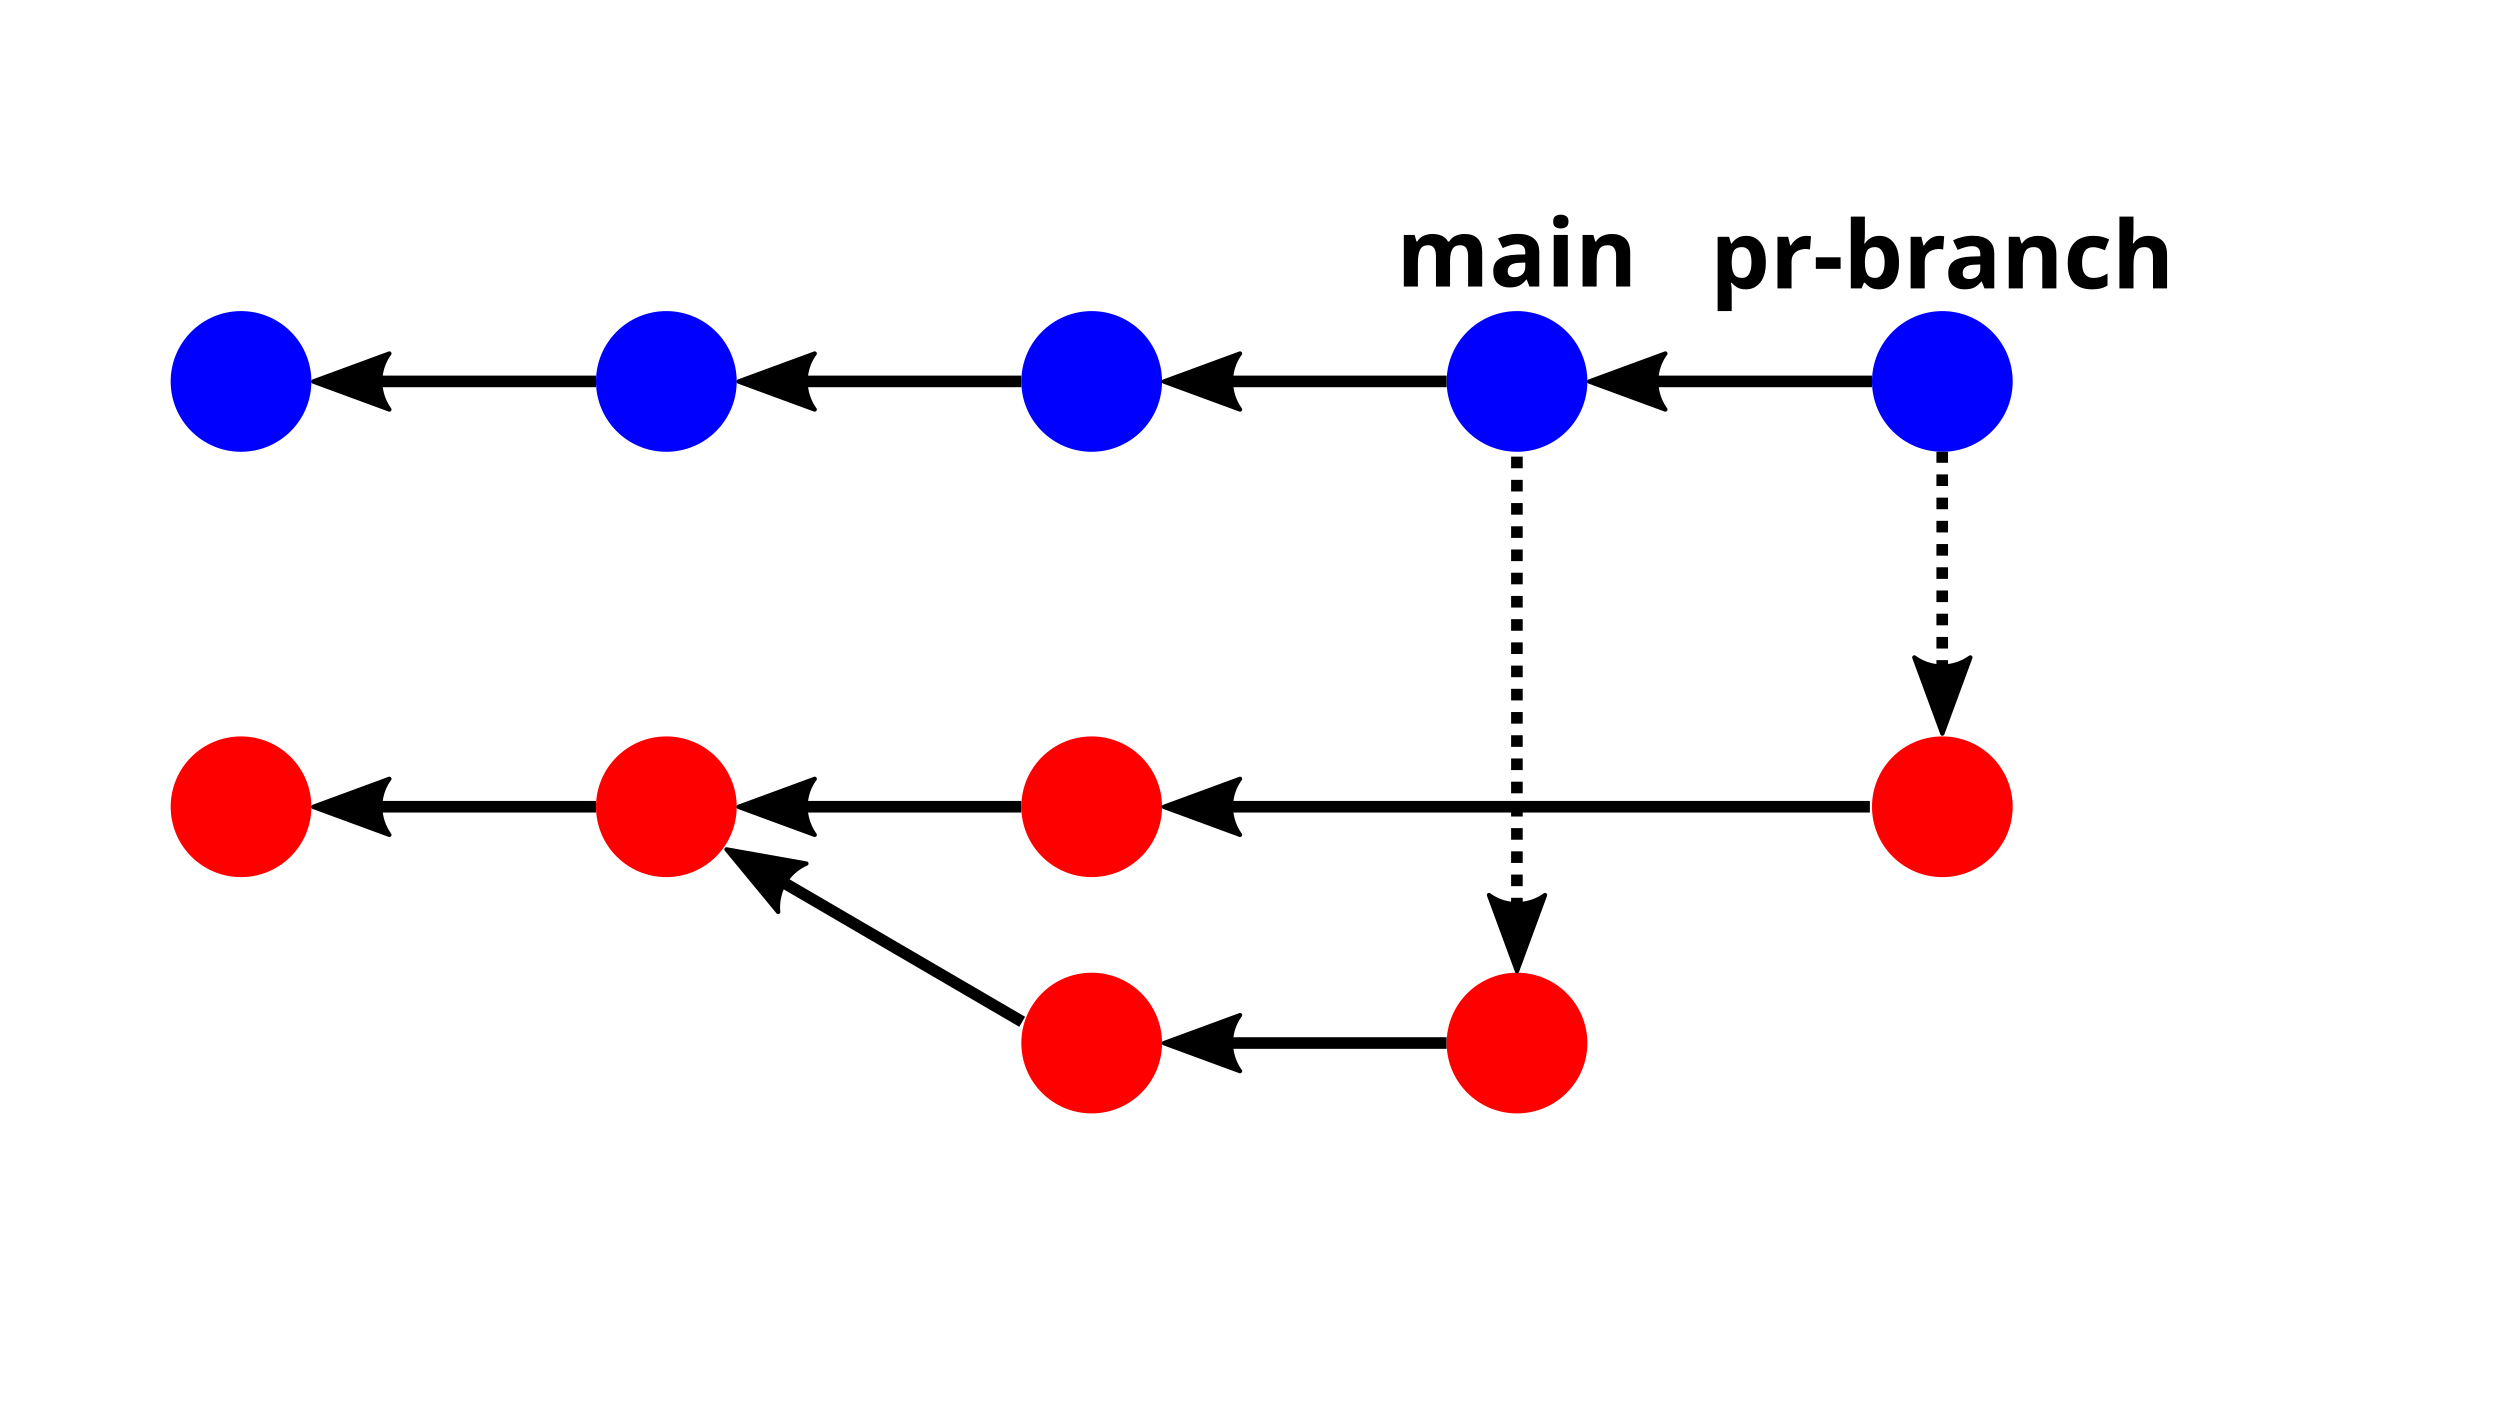 <?xml version="1.0" encoding="UTF-8" standalone="no"?>
<!-- Created with Inkscape (http://www.inkscape.org/) -->

<svg
   version="1.1"
   id="svg2"
   width="1058"
   height="595"
   viewBox="0 0 1058 595"
   sodipodi:docname="ff-antes.svg"
   inkscape:version="1.1.2 (0a00cf5339, 2022-02-04, custom)"
   xmlns:inkscape="http://www.inkscape.org/namespaces/inkscape"
   xmlns:sodipodi="http://sodipodi.sourceforge.net/DTD/sodipodi-0.dtd"
   xmlns="http://www.w3.org/2000/svg"
   xmlns:svg="http://www.w3.org/2000/svg">
  <defs
     id="defs6">
    <marker
       style="overflow:visible"
       id="Arrow2Mstart"
       refX="0.0"
       refY="0.0"
       orient="auto"
       inkscape:stockid="Arrow2Mstart"
       inkscape:isstock="true">
      <path
         transform="scale(0.6) translate(0,0)"
         d="M 8.719,4.034 L -2.207,0.016 L 8.719,-4.002 C 6.973,-1.63 6.983,1.616 8.719,4.034 z "
         style="stroke:context-stroke;fill-rule:evenodd;fill:context-stroke;stroke-width:0.625;stroke-linejoin:round"
         id="path1480" />
    </marker>
    <marker
       style="overflow:visible"
       id="Arrow2Lstart"
       refX="0.0"
       refY="0.0"
       orient="auto"
       inkscape:stockid="Arrow2Lstart"
       inkscape:isstock="true">
      <path
         transform="scale(1.1) translate(1,0)"
         d="M 8.719,4.034 L -2.207,0.016 L 8.719,-4.002 C 6.973,-1.63 6.983,1.616 8.719,4.034 z "
         style="stroke:context-stroke;fill-rule:evenodd;fill:context-stroke;stroke-width:0.625;stroke-linejoin:round"
         id="path1474" />
    </marker>
  </defs>
  <sodipodi:namedview
     id="namedview4"
     pagecolor="#ffffff"
     bordercolor="#666666"
     borderopacity="1.0"
     inkscape:pageshadow="2"
     inkscape:pageopacity="0.0"
     inkscape:pagecheckerboard="0"
     showgrid="false"
     showguides="true"
     inkscape:guide-bbox="true"
     inkscape:snap-grids="false"
     inkscape:snap-to-guides="true"
     inkscape:snap-page="false"
     inkscape:snap-global="true"
     inkscape:snap-bbox="true"
     inkscape:snap-others="false"
     inkscape:snap-nodes="false"
     inkscape:bbox-paths="true"
     inkscape:snap-bbox-midpoints="true"
     inkscape:bbox-nodes="true"
     inkscape:snap-bbox-edge-midpoints="true"
     inkscape:zoom="0.29276938"
     inkscape:cx="848.79096"
     inkscape:cy="1040.0678"
     inkscape:window-width="1680"
     inkscape:window-height="1050"
     inkscape:window-x="0"
     inkscape:window-y="0"
     inkscape:window-maximized="1"
     inkscape:current-layer="g8" />
  <g
     inkscape:groupmode="layer"
     inkscape:label="Image"
     id="g8">
    <circle
       style="fill:#0000ff;stroke-width:20"
       id="circle1212"
       cx="102"
       cy="161.425"
       r="29.773" />
    <circle
       style="fill:#0000ff;stroke-width:20"
       id="circle1215"
       cx="282"
       cy="161.425"
       r="29.773" />
    <circle
       style="fill:#0000ff;stroke-width:20"
       id="circle1218"
       cx="462"
       cy="161.425"
       r="29.773" />
    <circle
       style="fill:#0000ff;stroke-width:20"
       id="circle1221"
       cx="642"
       cy="161.425"
       r="29.773" />
    <g
       id="path1397">
      <path
         style="color:#000000;fill:#000000;-inkscape-stroke:none"
         d="m 139.072,158.955 v 4.912 h 113.154 v -4.912 z"
         id="path1230" />
      <g
         id="g1077">
        <g
           id="path1079">
          <path
             style="color:#000000;fill:#000000;fill-rule:evenodd;stroke-width:1.842;stroke-linejoin:round;-inkscape-stroke:none"
             d="m 164.774,173.302 -32.209,-11.844 32.209,-11.844 c -5.146,6.993 -5.116,16.56 -1e-5,23.688 z"
             id="path1227" />
          <path
             style="color:#000000;fill:#000000;fill-rule:evenodd;stroke-linejoin:round;-inkscape-stroke:none"
             d="m 164.455,148.75 -32.207,11.844 a 0.921,0.921 0 0 0 0,1.729 l 32.207,11.844 a 0.921,0.921 0 0 0 1.066,-1.4 c -4.889,-6.812 -4.913,-15.937 -0.006,-22.605 A 0.921,0.921 0 0 0 164.455,148.75 Z m -1.859,2.646 c -3.421,6.24 -3.39,13.824 0.035,20.137 l -27.398,-10.076 z"
             id="path1224" />
        </g>
      </g>
    </g>
    <g
       id="path1812">
      <path
         style="color:#000000;fill:#000000;-inkscape-stroke:none"
         d="m 319.072,158.955 v 4.912 h 113.154 v -4.912 z"
         id="path1239" />
      <g
         id="g1063">
        <g
           id="path1065">
          <path
             style="color:#000000;fill:#000000;fill-rule:evenodd;stroke-width:1.842;stroke-linejoin:round;-inkscape-stroke:none"
             d="m 344.774,173.302 -32.209,-11.844 32.209,-11.844 c -5.146,6.993 -5.116,16.56 -10e-6,23.688 z"
             id="path1236" />
          <path
             style="color:#000000;fill:#000000;fill-rule:evenodd;stroke-linejoin:round;-inkscape-stroke:none"
             d="m 344.455,148.75 -32.207,11.844 a 0.921,0.921 0 0 0 0,1.729 l 32.207,11.844 a 0.921,0.921 0 0 0 1.066,-1.4 c -4.889,-6.812 -4.913,-15.937 -0.006,-22.605 A 0.921,0.921 0 0 0 344.455,148.75 Z m -1.859,2.646 c -3.421,6.24 -3.39,13.824 0.035,20.137 l -27.398,-10.076 z"
             id="path1233" />
        </g>
      </g>
    </g>
    <g
       id="path1814">
      <path
         style="color:#000000;fill:#000000;-inkscape-stroke:none"
         d="m 499.072,158.955 v 4.912 h 113.154 v -4.912 z"
         id="path1248" />
      <g
         id="g1049">
        <g
           id="path1051">
          <path
             style="color:#000000;fill:#000000;fill-rule:evenodd;stroke-width:1.842;stroke-linejoin:round;-inkscape-stroke:none"
             d="m 524.774,173.302 -32.209,-11.844 32.209,-11.844 c -5.146,6.993 -5.116,16.56 -10e-6,23.688 z"
             id="path1245" />
          <path
             style="color:#000000;fill:#000000;fill-rule:evenodd;stroke-linejoin:round;-inkscape-stroke:none"
             d="m 524.455,148.75 -32.207,11.844 a 0.921,0.921 0 0 0 0,1.729 l 32.207,11.844 a 0.921,0.921 0 0 0 1.066,-1.4 c -4.889,-6.812 -4.913,-15.937 -0.006,-22.605 A 0.921,0.921 0 0 0 524.455,148.75 Z m -1.859,2.646 c -3.421,6.24 -3.39,13.824 0.035,20.137 l -27.398,-10.076 z"
             id="path1242" />
        </g>
      </g>
    </g>
    <circle
       style="fill:#0000ff;stroke-width:20"
       id="circle1251"
       cx="822"
       cy="161.425"
       r="29.773" />
    <g
       id="path1818">
      <path
         style="color:#000000;fill:#000000;-inkscape-stroke:none"
         d="m 679.072,158.955 v 4.912 h 113.154 v -4.912 z"
         id="path1260" />
      <g
         id="g1033">
        <g
           id="path1035">
          <path
             style="color:#000000;fill:#000000;fill-rule:evenodd;stroke-width:1.842;stroke-linejoin:round;-inkscape-stroke:none"
             d="m 704.774,173.302 -32.209,-11.844 32.209,-11.844 c -5.146,6.993 -5.116,16.56 -10e-6,23.688 z"
             id="path1257" />
          <path
             style="color:#000000;fill:#000000;fill-rule:evenodd;stroke-linejoin:round;-inkscape-stroke:none"
             d="m 704.455,148.75 -32.207,11.844 a 0.921,0.921 0 0 0 0,1.729 l 32.207,11.844 a 0.921,0.921 0 0 0 1.066,-1.4 c -4.889,-6.812 -4.913,-15.937 -0.006,-22.605 A 0.921,0.921 0 0 0 704.455,148.75 Z m -1.859,2.646 c -3.421,6.24 -3.39,13.824 0.035,20.137 l -27.398,-10.076 z"
             id="path1254" />
        </g>
      </g>
    </g>
    <circle
       style="fill:#ff0000;stroke-width:20"
       id="circle1263"
       cx="102"
       cy="341.425"
       r="29.773" />
    <circle
       style="fill:#ff0000;stroke-width:20"
       id="circle1266"
       cx="282"
       cy="341.425"
       r="29.773" />
    <circle
       style="fill:#ff0000;stroke-width:20"
       id="circle1269"
       cx="462"
       cy="341.425"
       r="29.773" />
    <g
       id="path1908">
      <path
         style="color:#000000;fill:#000000;-inkscape-stroke:none"
         d="m 139.072,338.955 v 4.912 h 113.154 v -4.912 z"
         id="path1278" />
      <g
         id="g1013">
        <g
           id="path1015">
          <path
             style="color:#000000;fill:#000000;fill-rule:evenodd;stroke-width:1.842;stroke-linejoin:round;-inkscape-stroke:none"
             d="m 164.774,353.302 -32.209,-11.844 32.209,-11.844 c -5.146,6.993 -5.116,16.56 -1e-5,23.688 z"
             id="path1275" />
          <path
             style="color:#000000;fill:#000000;fill-rule:evenodd;stroke-linejoin:round;-inkscape-stroke:none"
             d="m 164.455,328.75 -32.207,11.844 a 0.921,0.921 0 0 0 0,1.729 l 32.207,11.844 a 0.921,0.921 0 0 0 1.066,-1.4 c -4.889,-6.812 -4.913,-15.937 -0.006,-22.605 A 0.921,0.921 0 0 0 164.455,328.75 Z m -1.859,2.646 c -3.421,6.24 -3.39,13.824 0.035,20.137 l -27.398,-10.076 z"
             id="path1272" />
        </g>
      </g>
    </g>
    <g
       id="path1910">
      <path
         style="color:#000000;fill:#000000;-inkscape-stroke:none"
         d="m 319.072,338.955 v 4.912 h 113.154 v -4.912 z"
         id="path1287" />
      <g
         id="g999">
        <g
           id="path1001">
          <path
             style="color:#000000;fill:#000000;fill-rule:evenodd;stroke-width:1.842;stroke-linejoin:round;-inkscape-stroke:none"
             d="m 344.774,353.302 -32.209,-11.844 32.209,-11.844 c -5.146,6.993 -5.116,16.56 -10e-6,23.688 z"
             id="path1284" />
          <path
             style="color:#000000;fill:#000000;fill-rule:evenodd;stroke-linejoin:round;-inkscape-stroke:none"
             d="m 344.455,328.75 -32.207,11.844 a 0.921,0.921 0 0 0 0,1.729 l 32.207,11.844 a 0.921,0.921 0 0 0 1.066,-1.4 c -4.889,-6.812 -4.913,-15.937 -0.006,-22.605 A 0.921,0.921 0 0 0 344.455,328.75 Z m -1.859,2.646 c -3.421,6.24 -3.39,13.824 0.035,20.137 l -27.398,-10.076 z"
             id="path1281" />
        </g>
      </g>
    </g>
    <g
       id="path1912">
      <path
         style="color:#000000;fill:#000000;-inkscape-stroke:none"
         d="m 499.072,338.955 v 4.912 h 292.256 v -4.912 z"
         id="path1296" />
      <g
         id="g985">
        <g
           id="path987">
          <path
             style="color:#000000;fill:#000000;fill-rule:evenodd;stroke-width:1.842;stroke-linejoin:round;-inkscape-stroke:none"
             d="m 524.774,353.302 -32.209,-11.844 32.209,-11.844 c -5.146,6.993 -5.116,16.56 -10e-6,23.688 z"
             id="path1293" />
          <path
             style="color:#000000;fill:#000000;fill-rule:evenodd;stroke-linejoin:round;-inkscape-stroke:none"
             d="m 524.455,328.75 -32.207,11.844 a 0.921,0.921 0 0 0 0,1.729 l 32.207,11.844 a 0.921,0.921 0 0 0 1.066,-1.4 c -4.889,-6.812 -4.913,-15.937 -0.006,-22.605 A 0.921,0.921 0 0 0 524.455,328.75 Z m -1.859,2.646 c -3.421,6.24 -3.39,13.824 0.035,20.137 l -27.398,-10.076 z"
             id="path1290" />
        </g>
      </g>
    </g>
    <circle
       style="fill:#ff0000;stroke-width:20"
       id="circle1299"
       cx="822"
       cy="341.425"
       r="29.773" />
    <g
       id="path2016">
      <path
         style="color:#000000;fill:#000000;-inkscape-stroke:none"
         d="m 499.072,438.955 v 4.912 h 113.154 v -4.912 z"
         id="path1308" />
      <g
         id="g969">
        <g
           id="path971">
          <path
             style="color:#000000;fill:#000000;fill-rule:evenodd;stroke-width:1.842;stroke-linejoin:round;-inkscape-stroke:none"
             d="m 524.774,453.302 -32.209,-11.844 32.209,-11.844 c -5.146,6.993 -5.116,16.56 -10e-6,23.688 z"
             id="path1305" />
          <path
             style="color:#000000;fill:#000000;fill-rule:evenodd;stroke-linejoin:round;-inkscape-stroke:none"
             d="m 524.455,428.75 -32.207,11.844 a 0.921,0.921 0 0 0 0,1.729 l 32.207,11.844 a 0.921,0.921 0 0 0 1.066,-1.4 c -4.889,-6.812 -4.913,-15.937 -0.006,-22.605 A 0.921,0.921 0 0 0 524.455,428.75 Z m -1.859,2.646 c -3.421,6.24 -3.39,13.824 0.035,20.137 l -27.398,-10.076 z"
             id="path1302" />
        </g>
      </g>
    </g>
    <circle
       style="fill:#ff0000;stroke-width:20"
       id="circle1311"
       cx="642"
       cy="441.425"
       r="29.773" />
    <circle
       style="fill:#ff0000;stroke-width:20"
       id="circle1314"
       cx="462"
       cy="441.425"
       r="29.773" />
    <g
       id="path2022">
      <path
         style="color:#000000;fill:#000000;-inkscape-stroke:none"
         d="m 314.348,360.586 -2.477,4.244 119.48,69.715 2.475,-4.244 z"
         id="path1323" />
      <g
         id="g951">
        <g
           id="path953">
          <path
             style="color:#000000;fill:#000000;fill-rule:evenodd;stroke-width:1.842;stroke-linejoin:round;-inkscape-stroke:none"
             d="m 329.316,385.932 -21.85,-26.462 33.788,6.002 c -7.968,3.446 -12.764,11.725 -11.938,20.46 z"
             id="path1320" />
          <path
             style="color:#000000;fill:#000000;fill-rule:evenodd;stroke-linejoin:round;-inkscape-stroke:none"
             d="m 307.627,358.562 a 0.921,0.921 0 0 0 -0.871,1.494 l 21.85,26.461 a 0.921,0.921 0 0 0 1.627,-0.672 c -0.79,-8.348 3.788,-16.241 11.387,-19.527 a 0.921,0.921 0 0 0 -0.205,-1.754 z m 2.145,2.252 28.701,5.1 c -6.099,3.665 -9.892,10.232 -10.115,17.41 z"
             id="path1317" />
        </g>
      </g>
    </g>
    <g
       id="text4179"
       style="font-size:40px;fill:#ffccaa" />
    <g
       aria-label="main"
       id="text9647"
       style="font-size:40px">
      <path
         d="m 619.74,99.012 q 3.72,0 5.6,1.92 1.92,1.88 1.92,6.08 v 14.24 h -5.96 v -12.76 q 0,-4.72 -3.28,-4.72 -2.36,0 -3.36,1.68 -1,1.68 -1,4.84 v 10.96 h -5.96 v -12.76 q 0,-4.72 -3.28,-4.72 -2.48,0 -3.44,1.88 -0.92,1.84 -0.92,5.32 v 10.28 h -5.96 V 99.412 h 4.56 l 0.8,2.8 h 0.32 q 1,-1.68 2.72,-2.44 1.76,-0.76 3.64,-0.76 2.4,0 4.08,0.8 1.68,0.76 2.56,2.4 h 0.52 q 1,-1.68 2.76,-2.44 1.8,-0.76 3.68,-0.76 z"
         style="-inkscape-font-specification:'sans-serif Bold'"
         id="path1335" />
      <path
         d="m 642.34,98.972 q 4.4,0 6.72,1.92 2.36,1.88 2.36,5.8 v 14.56 h -4.16 l -1.16,-2.96 h -0.16 q -1.4,1.76 -2.96,2.56 -1.56,0.8 -4.28,0.8 -2.92,0 -4.84,-1.68 -1.92,-1.72 -1.92,-5.24 0,-3.48 2.44,-5.12 2.44,-1.68 7.32,-1.84 l 3.8,-0.12 v -0.96 q 0,-1.72 -0.92,-2.52 -0.88,-0.8 -2.48,-0.8 -1.6,0 -3.12,0.48 -1.52,0.44 -3.04,1.12 l -1.96,-4.04 q 1.76,-0.92 3.88,-1.44 2.16,-0.52 4.48,-0.52 z m 0.84,12.24 q -2.88,0.08 -4,1.04 -1.12,0.96 -1.12,2.52 0,1.36 0.8,1.96 0.8,0.56 2.08,0.56 1.92,0 3.24,-1.12 1.32,-1.16 1.32,-3.24 v -1.8 z"
         style="-inkscape-font-specification:'sans-serif Bold'"
         id="path1332" />
      <path
         d="m 660.54,90.852 q 1.32,0 2.28,0.64 0.96,0.6 0.96,2.28 0,1.64 -0.96,2.28 -0.96,0.64 -2.28,0.64 -1.36,0 -2.32,-0.64 -0.92,-0.64 -0.92,-2.28 0,-1.68 0.92,-2.28 0.96,-0.64 2.32,-0.64 z m 2.96,8.56 v 21.84 h -5.96 V 99.412 Z"
         style="-inkscape-font-specification:'sans-serif Bold'"
         id="path1329" />
      <path
         d="m 682.14,99.012 q 3.52,0 5.64,1.92 2.12,1.88 2.12,6.08 v 14.24 h -5.96 v -12.76 q 0,-2.36 -0.84,-3.52 -0.84,-1.2 -2.68,-1.2 -2.72,0 -3.72,1.88 -1,1.84 -1,5.32 v 10.28 h -5.96 V 99.412 h 4.56 l 0.8,2.8 h 0.32 q 1.04,-1.68 2.84,-2.44 1.84,-0.76 3.88,-0.76 z"
         style="-inkscape-font-specification:'sans-serif Bold'"
         id="path1326" />
    </g>
    <g
       aria-label="pr-branch"
       id="text12583"
       style="font-size:40px">
      <path
         d="m 739.06,99.812 q 3.68,0 5.96,2.88 2.28,2.84 2.28,8.4 0,5.56 -2.36,8.48 -2.36,2.88 -6.04,2.88 -2.36,0 -3.76,-0.84 -1.4,-0.88 -2.28,-1.96 h -0.32 q 0.32,1.68 0.32,3.2 v 8.8 h -5.96 v -31.44 h 4.84 l 0.84,2.84 h 0.28 q 0.88,-1.32 2.36,-2.28 1.48,-0.96 3.84,-0.96 z m -1.92,4.76 q -2.32,0 -3.28,1.44 -0.92,1.44 -1,4.4 v 0.64 q 0,3.16 0.92,4.88 0.96,1.68 3.44,1.68 2.04,0 3,-1.68 1,-1.72 1,-4.92 0,-6.44 -4.08,-6.44 z"
         style="-inkscape-font-specification:'sans-serif Bold'"
         id="path1362" />
      <path
         d="m 764.42,99.812 q 0.44,0 1.04,0.04 0.6,0.04 0.96,0.12 l -0.44,5.6 q -0.28,-0.08 -0.84,-0.12 -0.52,-0.08 -0.92,-0.08 -1.52,0 -2.92,0.56 -1.4,0.52 -2.28,1.72 -0.84,1.2 -0.84,3.28 v 11.12 h -5.96 v -21.84 h 4.52 l 0.88,3.68 h 0.28 q 0.96,-1.68 2.64,-2.88 1.68,-1.2 3.88,-1.2 z"
         style="-inkscape-font-specification:'sans-serif Bold'"
         id="path1359" />
      <path
         d="m 768.46,113.772 v -4.88 h 10.48 v 4.88 z"
         style="-inkscape-font-specification:'sans-serif Bold'"
         id="path1356" />
      <path
         d="m 789.22,98.732 q 0,1.24 -0.08,2.44 -0.08,1.2 -0.16,1.88 h 0.24 q 0.88,-1.36 2.36,-2.28 1.48,-0.96 3.84,-0.96 3.68,0 5.96,2.88 2.28,2.84 2.28,8.4 0,5.6 -2.32,8.48 -2.32,2.88 -6.08,2.88 -2.4,0 -3.8,-0.84 -1.36,-0.88 -2.24,-1.96 h -0.4 l -1,2.4 h -4.56 V 91.652 h 5.96 z m 4.28,5.84 q -2.32,0 -3.28,1.44 -0.92,1.44 -1,4.4 v 0.64 q 0,3.16 0.92,4.88 0.96,1.68 3.44,1.68 1.84,0 2.92,-1.68 1.08,-1.72 1.08,-4.92 0,-3.2 -1.12,-4.8 -1.08,-1.64 -2.96,-1.64 z"
         style="-inkscape-font-specification:'sans-serif Bold'"
         id="path1353" />
      <path
         d="m 820.78,99.812 q 0.44,0 1.04,0.04 0.6,0.04 0.96,0.12 l -0.44,5.6 q -0.28,-0.08 -0.84,-0.12 -0.52,-0.08 -0.92,-0.08 -1.52,0 -2.92,0.56 -1.4,0.52 -2.28,1.72 -0.84,1.2 -0.84,3.28 v 11.12 h -5.96 v -21.84 h 4.52 l 0.88,3.68 h 0.28 q 0.96,-1.68 2.64,-2.88 1.68,-1.2 3.88,-1.2 z"
         style="-inkscape-font-specification:'sans-serif Bold'"
         id="path1350" />
      <path
         d="m 834.9,99.772 q 4.4,0 6.72,1.92 2.36,1.88 2.36,5.8 v 14.56 h -4.16 l -1.16,-2.96 h -0.16 q -1.4,1.76 -2.96,2.56 -1.56,0.8 -4.28,0.8 -2.92,0 -4.84,-1.68 -1.92,-1.72 -1.92,-5.24 0,-3.48 2.44,-5.12 2.44,-1.68 7.32,-1.84 l 3.8,-0.12 v -0.96 q 0,-1.72 -0.92,-2.52 -0.88,-0.8 -2.48,-0.8 -1.6,0 -3.12,0.48 -1.52,0.44 -3.04,1.12 l -1.96,-4.04 q 1.76,-0.92 3.88,-1.44 2.16,-0.52 4.48,-0.52 z m 0.84,12.24 q -2.88,0.08 -4,1.04 -1.12,0.96 -1.12,2.52 0,1.36 0.8,1.96 0.8,0.56 2.08,0.56 1.92,0 3.24,-1.12 1.32,-1.16 1.32,-3.24 v -1.8 z"
         style="-inkscape-font-specification:'sans-serif Bold'"
         id="path1347" />
      <path
         d="m 862.5,99.812 q 3.52,0 5.64,1.92 2.12,1.88 2.12,6.08 v 14.24 h -5.96 v -12.76 q 0,-2.36 -0.84,-3.52 -0.84,-1.2 -2.68,-1.2 -2.72,0 -3.72,1.88 -1,1.84 -1,5.32 v 10.28 h -5.96 v -21.84 h 4.56 l 0.8,2.8 h 0.32 q 1.04,-1.68 2.84,-2.44 1.84,-0.76 3.88,-0.76 z"
         style="-inkscape-font-specification:'sans-serif Bold'"
         id="path1344" />
      <path
         d="m 885.26,122.452 q -4.88,0 -7.56,-2.68 -2.64,-2.72 -2.64,-8.52 0,-4 1.36,-6.52 1.36,-2.52 3.76,-3.72 2.44,-1.2 5.6,-1.2 2.24,0 3.88,0.44 1.68,0.44 2.92,1.04 l -1.76,4.6 q -1.4,-0.56 -2.64,-0.92 -1.2,-0.36 -2.4,-0.36 -4.64,0 -4.64,6.6 0,3.28 1.2,4.84 1.24,1.56 3.44,1.56 1.88,0 3.32,-0.48 1.44,-0.52 2.8,-1.4 v 5.08 q -1.36,0.88 -2.88,1.24 -1.48,0.4 -3.76,0.4 z"
         style="-inkscape-font-specification:'sans-serif Bold'"
         id="path1341" />
      <path
         d="m 902.9,97.852 q 0,1.6 -0.12,3.08 -0.08,1.48 -0.16,2.08 h 0.32 q 1.04,-1.68 2.68,-2.44 1.64,-0.76 3.64,-0.76 3.56,0 5.68,1.92 2.16,1.88 2.16,6.08 v 14.24 h -5.96 v -12.76 q 0,-4.72 -3.52,-4.72 -2.68,0 -3.72,1.88 -1,1.84 -1,5.32 v 10.28 h -5.96 V 91.652 h 5.96 z"
         style="-inkscape-font-specification:'sans-serif Bold'"
         id="path1338" />
    </g>
    <g
       id="path14156">
      <path
         style="color:#000000;fill:#000000;stroke-dasharray:4.913, 4.913;-inkscape-stroke:none"
         d="m 639.496,193.246 v 4.914 h 4.912 v -4.914 z m 0,9.826 v 4.914 h 4.912 v -4.914 z m 0,9.826 v 4.914 h 4.912 v -4.914 z m 0,9.826 v 4.914 h 4.912 v -4.914 z m 0,9.826 v 4.914 h 4.912 v -4.914 z m 0,9.826 v 4.912 h 4.912 v -4.912 z m 0,9.826 v 4.912 h 4.912 v -4.912 z m 0,9.826 v 4.912 h 4.912 v -4.912 z m 0,9.826 v 4.912 h 4.912 v -4.912 z m 0,9.826 v 4.912 h 4.912 v -4.912 z m 0,9.826 v 4.912 h 4.912 v -4.912 z m 0,9.824 v 4.914 h 4.912 v -4.914 z m 0,9.826 v 4.914 h 4.912 v -4.914 z m 0,9.826 v 4.914 h 4.912 v -4.914 z m 0,9.826 v 4.914 h 4.912 v -4.914 z m 0,9.826 v 4.914 h 4.912 v -4.914 z m 0,9.826 v 4.912 h 4.912 v -4.912 z m 0,9.826 v 4.912 h 4.912 v -4.912 z m 0,9.826 v 4.912 h 4.912 v -4.912 z m 0,9.826 v 4.912 h 4.912 v -4.912 z m 0,9.826 v 4.912 h 4.912 v -4.912 z m 0,9.826 v 4.912 h 4.912 v -4.912 z"
         id="path1371" />
      <g
         id="g882">
        <g
           id="path884">
          <path
             style="color:#000000;fill:#000000;fill-rule:evenodd;stroke-width:1.842;stroke-linejoin:round;-inkscape-stroke:none"
             d="m 653.843,378.805 -11.843,32.207 -11.843,-32.207 c 6.992,5.145 16.559,5.116 23.687,10e-6 z"
             id="path1368" />
          <path
             style="color:#000000;fill:#000000;fill-rule:evenodd;stroke-linejoin:round;-inkscape-stroke:none"
             d="m 654.049,377.908 a 0.921,0.921 0 0 0 -0.742,0.148 c -6.812,4.889 -15.936,4.913 -22.604,0.006 a 0.921,0.921 0 0 0 -1.412,1.061 l 11.844,32.207 a 0.921,0.921 0 0 0 1.729,0 l 11.844,-32.207 a 0.921,0.921 0 0 0 -0.658,-1.215 z m -1.975,3.041 L 642,408.346 631.939,380.984 c 6.239,3.421 13.823,3.389 20.135,-0.035 z"
             id="path1365" />
        </g>
      </g>
    </g>
    <g
       id="path14474">
      <path
         style="color:#000000;fill:#000000;stroke-dasharray:4.913, 4.913;-inkscape-stroke:none"
         d="m 819.496,191.199 v 4.652 h 4.912 v -4.652 z m 0,9.566 v 4.912 h 4.912 v -4.912 z m 0,9.826 v 4.912 h 4.912 v -4.912 z m 0,9.826 v 4.912 h 4.912 v -4.912 z m 0,9.824 v 4.914 h 4.912 v -4.914 z m 0,9.826 v 4.914 h 4.912 v -4.914 z m 0,9.826 v 4.914 h 4.912 v -4.914 z m 0,9.826 v 4.914 h 4.912 v -4.914 z m 0,9.826 v 4.914 h 4.912 v -4.914 z m 0,9.826 v 4.912 h 4.912 v -4.912 z m 0,9.826 v 4.912 h 4.912 v -4.912 z m 0,9.826 v 4.912 h 4.912 v -4.912 z"
         id="path1380" />
      <g
         id="g868">
        <g
           id="path870">
          <path
             style="color:#000000;fill:#000000;fill-rule:evenodd;stroke-width:1.842;stroke-linejoin:round;-inkscape-stroke:none"
             d="m 833.843,278.237 -11.843,32.207 -11.843,-32.207 c 6.992,5.145 16.559,5.116 23.687,1e-5 z"
             id="path1377" />
          <path
             style="color:#000000;fill:#000000;fill-rule:evenodd;stroke-linejoin:round;-inkscape-stroke:none"
             d="m 834.049,277.34 a 0.921,0.921 0 0 0 -0.742,0.148 c -6.812,4.889 -15.936,4.914 -22.604,0.008 a 0.921,0.921 0 0 0 -1.412,1.059 l 11.844,32.207 a 0.921,0.921 0 0 0 1.729,0 l 11.844,-32.207 a 0.921,0.921 0 0 0 -0.658,-1.215 z m -1.975,3.041 L 822,307.777 811.939,280.416 c 6.239,3.421 13.823,3.389 20.135,-0.035 z"
             id="path1374" />
        </g>
      </g>
    </g>
  </g>
</svg>
